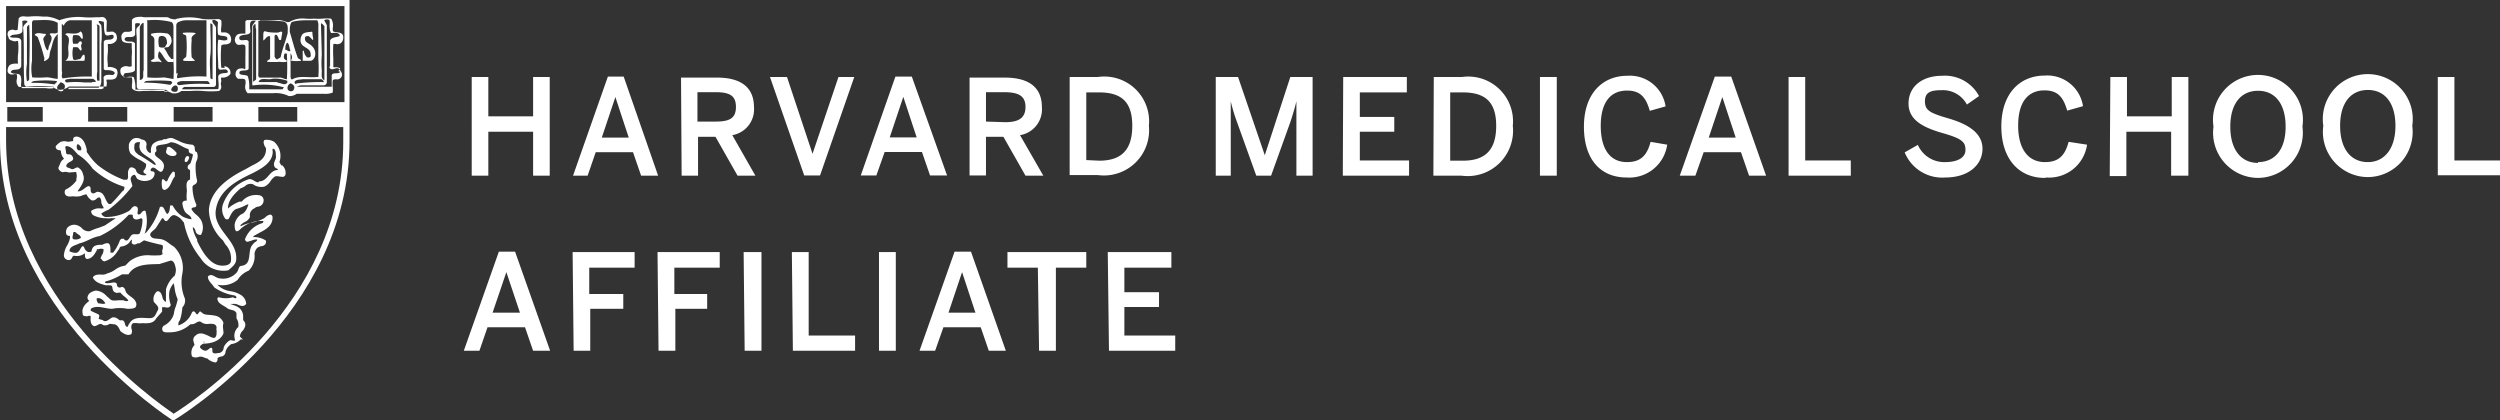 <?xml version="1.0" encoding="UTF-8"?> <svg xmlns="http://www.w3.org/2000/svg" xmlns:xlink="http://www.w3.org/1999/xlink" viewBox="0 0 123.38 20.75"><rect x="0" y="0" width="123.38" height="20.75" fill="#333333" stroke="none"/><defs><style>.cls-1{fill:none;}.cls-2{clip-path:url(#clip-path);}.cls-3{fill:#fff;}</style><clipPath id="clip-path" transform="translate(0 0)"><rect class="cls-1" width="123.38" height="20.75"></rect></clipPath></defs><title>Footer Logo 9HQ Vector</title><g id="Layer_2" data-name="Layer 2"><g id="Layer_1-2" data-name="Layer 1"><g class="cls-2"><path class="cls-3" d="M13.88,8.16,13.79,8a.93.93,0,0,0-.26-1,.69.69,0,0,0-.48-.09h0c-.09.12,0,.21,0,.29a.28.28,0,0,1,.08.15c0,.46-.34.65-.71.83l-.32.18c-.74.37-1.73,1-1.79,2A2.11,2.11,0,0,0,11,11.86l.13.21a1,1,0,0,1,.26.86c-.07.16-.26.18-.42.18-.61,0-1-.72-1.24-1.21l0-.07-.06-.12a1.6,1.6,0,0,1-.16-.48h.05a.75.75,0,0,1,.09.15c0,.1.09.21.21.21h.06a.76.76,0,0,0,0-.73l0,0a1,1,0,0,0-.23-.26.9.9,0,0,1-.24-.28s0-.06.09-.08.15,0,.15-.14h0A2.13,2.13,0,0,1,9.5,9.2a.22.22,0,0,1,.1-.09.21.21,0,0,0,.13-.19h0a2.73,2.73,0,0,1-.07-.84.75.75,0,0,1,.05-.16.51.51,0,0,0,0-.42h0c-.08,0-.09-.08-.1-.16a.18.18,0,0,0-.12-.2h0a1.67,1.67,0,0,1-.7-.2l-.27-.12a.48.48,0,0,0-.32.05l-.12,0L8,6.92a.76.76,0,0,0-.46.19.52.52,0,0,0-.09.36v.07s0,0,0,0,0,0-.07,0l0,0a.33.33,0,0,1-.15-.38A.23.23,0,0,0,7,6.89a.46.46,0,0,0-.39-.06.47.47,0,0,0-.25.3l0,.08h0a.6.6,0,0,0,.08.36,1.6,1.6,0,0,0,.44.31,2.3,2.3,0,0,1,.33.21.41.41,0,0,1-.13.34h0c0,.07,0,.11.09.14a.17.17,0,0,1,.06.07.53.53,0,0,1-.44-.1.36.36,0,0,1-.07-.1c0-.08-.09-.16-.21-.18s-.16.11-.19.2a.36.36,0,0,0,0,.09.66.66,0,0,0,0,.15.23.23,0,0,1-.05.17H6.1a4.81,4.81,0,0,1-1.25-.7,2.56,2.56,0,0,1-.46-.52l-.11-.15a.93.93,0,0,0,0-.13c-.07-.26-.15-.56-.47-.63h0c-.07,0-.19,0-.2.13l0,.09L3.35,7a.52.52,0,0,0-.35,0,.84.84,0,0,0-.25.22h0a.17.17,0,0,0,.15.19c.06,0,.1,0,.11.09a.56.56,0,0,0,.15.33l0,0-.08.07A.48.48,0,0,0,3,8l-.12.28v0h0c0,.09.11.21.23.22h0a.36.36,0,0,1,.23,0,.51.51,0,0,0,.21,0h.1a.15.15,0,0,1,.12,0s0,0,0,.06h0a.43.43,0,0,1,0,.25s0,.07,0,.1a1.39,1.39,0,0,1-.54.45.22.22,0,0,0,0,.25h0c.08.11.23.09.35.08h.06A.94.94,0,0,0,4,9.67a.92.92,0,0,1,.27-.08.63.63,0,0,0,.26.3.25.25,0,0,0,.23-.08c.06-.05.1-.08.17-.06A.38.38,0,0,1,5,10a.7.7,0,0,0,.11.23s0,0,0,.05l0,0a.78.78,0,0,1-.22,0,.65.65,0,0,0-.39.13h0a.23.23,0,0,0,.14.23,1.42,1.42,0,0,0,.5.13l.09,0a1.07,1.07,0,0,0,.25,0h.23l0,0-.54.36-.29.11a2.35,2.35,0,0,0-.44.17.44.44,0,0,1-.4-.15.58.58,0,0,0-.36-.17h0a.5.5,0,0,0-.34.13.37.37,0,0,0-.07.33.17.17,0,0,0,.12.09c.05,0,.07,0,.07.06a1.12,1.12,0,0,1-.15.42,1.05,1.05,0,0,0-.15.43.22.22,0,0,0,.11.25.21.21,0,0,0,.23,0,.47.47,0,0,0,.06-.09.13.13,0,0,1,.1-.09.63.63,0,0,0,.53-.12s0,0,0,0a.08.08,0,0,1,0,.06c0,.08,0,.18.09.22h0c.26,0,.39-.24.5-.43l0-.05.09,0a.29.29,0,0,1,.24,0,.44.44,0,0,1-.07.27.7.7,0,0,0-.08.2H5a.2.2,0,0,0,.15.13h0a1.11,1.11,0,0,0,.65-.5l.09-.12v0c0-.07.06-.12.13-.12s.28-.08.37-.2a.42.42,0,0,1,.12-.14h0s0,0,0,.06a.19.19,0,0,0,0,.13h0c.09.1.2.05.28,0l.09,0,.23-.15c.28.09.57.16.84.22.1,0,.1.1.08.21a.29.29,0,0,0,0,.24.24.24,0,0,1-.2.07,3,3,0,0,1-.43,0,1.47,1.47,0,0,0-1,.29l-.22.22a1.06,1.06,0,0,0-.5.2,1.11,1.11,0,0,1-.38.18h0a.5.5,0,0,1-.32.06c-.16,0-.31,0-.4.14v0h0c.11.25.41.33.64.39l.15,0c.08,0,.13,0,.16.05s0,.26.18.31a.19.19,0,0,0,.15,0s.06,0,.08,0a1.31,1.31,0,0,0,.21.2,1,1,0,0,1,.18.18c0,.06-.13.05-.24,0l-.11,0H6l-.13,0c-.16,0-.34.06-.46-.08l-.15-.13a.78.78,0,0,0-.54-.27h0c-.19.05-.36.12-.4.32a.19.19,0,0,0,.09.19l0,0c-.27.19-.38.4-.33.62v0c0,.05,0,.13.14.13a.21.21,0,0,0,.12,0,.15.15,0,0,1,.13,0,.31.31,0,0,1,0,.1c0,.15,0,.34.19.4h0a.76.76,0,0,0,.16-.06c.09-.05.16-.09.26,0a.35.35,0,0,0,.33-.06L5.59,16c.2,0,.28.18.35.34v0l0,0c.14.11.34.26.54.15h0a.33.33,0,0,0,0-.29c0-.11,0-.2.09-.25a.86.86,0,0,1,.22,0,.74.74,0,0,0,.21,0c.24,0,.56.05.71-.24L8,15.38l0-.22.15,0a.25.25,0,0,0,.2,0,.24.24,0,0,0,.08-.11h0a1.39,1.39,0,0,1-.07-.67,1,1,0,0,1,.21-.4h0a2.21,2.21,0,0,1,.05.25,1.82,1.82,0,0,0,.15.54,2.93,2.93,0,0,1-.1.37,1.39,1.39,0,0,0-.09.35.93.93,0,0,1-.49.58.2.2,0,0,0-.07.24c.05.1.16.09.25.09h.13A1.51,1.51,0,0,0,9.4,16a.41.41,0,0,0,.29-.08c.09-.05.17-.09.27,0a.52.52,0,0,0,.37.06c.19,0,.31,0,.36.16a.6.6,0,0,0,0,.19c0,.18,0,.31-.13.35a.77.77,0,0,1-.26-.1c-.22-.1-.46-.22-.67,0a.24.24,0,0,0-.07.29c0,.08.08.15,0,.2l0,0a.54.54,0,0,0-.1.46c0,.1.15.13.3.1a.35.35,0,0,1,.28,0,.6.6,0,0,0,.19.06l0,0a.72.72,0,0,0,.42.2h0a.2.2,0,0,0,.09-.14.2.2,0,0,1,0-.08.61.61,0,0,1,.14-.07c.12,0,.25-.08.25-.25a.67.67,0,0,1,.29-.37.75.75,0,0,0,.46-.23h.07L12,16.77l-.09-.09-.07-.07A.44.44,0,0,1,12,16.3c.09-.15.19-.31,0-.5l0-.18a.55.55,0,0,0-.18-.41.82.82,0,0,0-.26-.14L11.36,15s0,0,.07,0l.06,0a.47.47,0,0,1,.28.05c.13.05.26.1.38-.05h0a.56.56,0,0,0-.24-.43l0,0a1.47,1.47,0,0,0-.54-.2,1.06,1.06,0,0,1-.64-.32h0a1.17,1.17,0,0,0,1-.24,1.11,1.11,0,0,1,.54-.45h0a1,1,0,0,0,.29-.83.49.49,0,0,1,.14-.3.58.58,0,0,1,.18-.08c.13,0,.29-.09.24-.28v0h0a1.09,1.09,0,0,0-.62-.17v0s0-.05.05-.07l0,0,.25-.14c.31-.16.67-.35.65-.78h0l0,0a.13.13,0,0,0-.11-.12h0a.44.44,0,0,0-.24.13.54.54,0,0,1-.16.1,1.87,1.87,0,0,1-.52.17,1.87,1.87,0,0,0-.55.18h0s0,0,0-.06a1,1,0,0,1,.2-.15.47.47,0,0,0,.26-.24.49.49,0,0,0,0-.11c0-.14.1-.28.23-.33h0a.36.36,0,0,1,.15-.08A.31.31,0,0,0,13,9.81h0a.24.24,0,0,0-.19-.17.91.91,0,0,0-.88.31l-.11,0a1.84,1.84,0,0,0-.57.34h0a.05.05,0,0,1,0,0c0-.39.28-.68.56-.94l.07-.06a.65.65,0,0,0,.22-.11.39.39,0,0,1,.38-.09.7.7,0,0,0,.57.12.72.72,0,0,0,.3-.27.81.81,0,0,1,.22-.23.35.35,0,0,1,.2,0c.11,0,.25.08.32-.09a.51.51,0,0,0-.16-.46M6.79,7.59a.33.33,0,0,1-.16-.34c0-.1,0-.21.16-.23s.11,0,.11.07a.47.47,0,0,0,.07.4c.23.26.59.34.73.64l-.09,0a8.73,8.73,0,0,0-.82-.52M4,7.26a.29.29,0,0,1,0,.16s-.1,0-.13,0a.19.19,0,0,1-.08-.2c0-.23.21,0,.21.07m.84,2.17c-.11,0-.2.14-.31.06s0-.29-.13-.33-.35.29-.57.25c.15-.24.4-.51.27-.83a.5.5,0,0,0-.26-.35c-.13,0-.21.14-.34.07s-.3-.06-.2-.22.41-.15.28-.38-.3,0-.32-.22-.07-.23,0-.3c.26,0,.43.25.58.41a2.56,2.56,0,0,1,.73.7,4.14,4.14,0,0,0,1.57.9c0,.09,0,.17-.11.23a8.18,8.18,0,0,1-.55.61.17.17,0,0,1-.12,0c-.2-.19-.18-.57-.52-.59M3.75,11.49c.08.07.24.12.24.25a.43.43,0,0,1-.38.06c-.07-.07,0-.19,0-.29s.13-.06.18,0m3.12,0c-.11.11-.28,0-.4.08s-.2.45-.41.19c-.09,0-.14,0-.19.1a2.13,2.13,0,0,1-.33.59s-.09,0-.12,0S5.51,12,5.3,12a.57.57,0,0,0-.25.08c-.16,0-.39,0-.48.16s0,.18-.13.2-.23-.08-.28-.21-.11-.08-.16,0-.12.25-.27.25a.74.74,0,0,1-.3-.08c0-.26.31-.29.49-.39.36-.08.62-.3,1-.36a4.68,4.68,0,0,0,1.43-1.05.65.65,0,0,1,.2,0c0,.09,0,.21.16.23s.27-.13.32,0a1.78,1.78,0,0,1-.14.7m.19.14a1.82,1.82,0,0,0,.11-1.22c0-.08-.11-.06-.17,0s-.1.16-.2.13.08-.32-.1-.39-.24.16-.37.23a2.32,2.32,0,0,1-1.13.29A.27.27,0,0,1,5,10.54a1.55,1.55,0,0,1,.36-.19A6.37,6.37,0,0,0,6.53,9.19c0-.17-.18-.37,0-.52s.17.13.27.17a.67.67,0,0,0,.55.06.36.36,0,0,0,.28-.32.1.1,0,0,0-.08-.12s-.1,0-.12-.05a.15.15,0,0,1,.12-.14c.19,0,.38.41.51.08s-.16-.47-.35-.63a.2.2,0,0,1-.06-.19c.15-.09,0-.21.08-.31s.48-.06.68-.2c.34,0,.59.26.9.34,0,.07,0,.21.14.22a.08.08,0,0,1,.07.07A2.05,2.05,0,0,1,9.42,8c0,.09-.16.12-.16.25s.1.1.12.16l0,.45c-.27.09-.14.43-.16.61a2,2,0,0,0,0,.43c-.07,0-.19,0-.22.12a1,1,0,0,0,.13.43c.1.15.31.18.32.37A1.23,1.23,0,0,1,9,10.68a1.48,1.48,0,0,1-.48-.54s-.07,0-.11,0,0,.33-.15.42c-.15-.09-.14-.45-.37-.34a3.23,3.23,0,0,1-.68,1.26c-.06,0-.07.12-.16.1M4.77,14.73c.17-.07.35.09.43.24-.1.06-.24,0-.35,0a.34.34,0,0,1-.08-.25M8.62,13.6a1.47,1.47,0,0,0-.43.68c0,.19,0,.37,0,.54s-.1,0-.14-.05-.06-.44-.3-.39a.5.5,0,0,0-.16.51c.1.14.3.25.19.44s-.13.35-.35.37-.67-.1-.94.13a.85.85,0,0,0-.19.3c-.15,0-.11-.19-.19-.28s-.16,0-.24-.07-.24-.18-.39-.08-.27.22-.41.1l-.2-.06c0-.06.07-.15,0-.22l-.39-.18s0-.07,0-.1c.32-.21.68,0,1.06,0a1.84,1.84,0,0,1,.74,0c.15,0,.33,0,.41-.08a.26.26,0,0,0,0-.28c-.11-.24-.47-.3-.51-.58a.26.26,0,0,0-.13-.14c-.08,0-.14.07-.23,0s0-.17-.13-.21-.37.08-.51,0c0-.09.13-.07.2-.11a3.11,3.11,0,0,0,.64-.3l.32,0c.32-.53,1-.49,1.53-.51l.55-.17c.19,0,.23.27.26.42a.79.79,0,0,1-.11.43m1.53,3.16c0,.06-.06,0-.09,0s0,0-.06,0,.13,0,.15,0M12.75,9c-.18,0-.31-.23-.52-.14A2.06,2.06,0,0,0,11,10.09a.78.78,0,0,0,.13.72.2.2,0,0,0,.15,0c.11-.2.2-.47.46-.52a2.67,2.67,0,0,0,.46-.2s0,0,.06,0c-.06.19-.15.42-.36.49a.76.76,0,0,0-.32.49c0,.1,0,.23.05.31s.17,0,.23-.07A1.48,1.48,0,0,1,13,10.91s0,.1-.08.11a1.3,1.3,0,0,0-.83.79.16.16,0,0,0,.09.12c.18,0,.32-.13.51-.11,0,.12-.15.12-.19.22-.34.3,0,1-.58,1.08-.16,0-.14.24-.25.34a.89.89,0,0,1-.81.28c-.22,0-.41-.3-.6-.09,0,.22.2.34.31.53a2.33,2.33,0,0,0,1,.4.15.15,0,0,1,.1.09c0,.08-.1.05-.17,0a1.28,1.28,0,0,1-.7,0s-.06,0-.07.07c0,.24.31.33.47.46s.39.06.47.26v.25a.59.59,0,0,1,.09.43.57.57,0,0,0-.15.65c-.06.05-.16,0-.23,0s-.29.19-.34.36a.28.28,0,0,1-.22.27c-.11,0-.19.05-.29,0s0-.2-.09-.25-.21.21-.38.12a.36.36,0,0,1-.19-.15c0-.1.09-.13.16-.18.36,0,.84-.11,1-.51,0-.19-.06-.34,0-.51a.54.54,0,0,0-.48-.37c-.2-.05-.42,0-.56-.12s-.12-.09-.19,0-.08.09-.14,0-.14-.13-.2,0a1.05,1.05,0,0,1-.66.61c0-.08,0-.17.08-.26A2.63,2.63,0,0,0,9,15.17a.47.47,0,0,0,.12-.45A2.09,2.09,0,0,1,9,13.5a1.47,1.47,0,0,0-.42-1.33c-.22-.12-.39-.33-.65-.37s-.41,0-.5-.16.21-.28.29-.43L8,10.77c.12,0,.09.15.21.14s.22-.39.47-.27.28.21.4.35a4,4,0,0,0,.82,1.75,1.33,1.33,0,0,0,1.37.6c.14-.13.34-.26.38-.47.14-1-1.14-1.51-1-2.5s1.05-1.46,1.81-1.82c.43-.22,1-.52,1-1.07a.23.23,0,0,1,0-.14c.16,0,.15.24.16.39s-.14.28-.09.45.19.11.18.21c-.42,0-.5.57-.92.56" transform="translate(0 0)"></path><path class="cls-3" d="M8.71,7.54a.12.12,0,0,1-.11.15.4.4,0,0,1-.36-.1c-.1-.07,0-.21,0-.31a.15.15,0,0,1,.18,0,1.38,1.38,0,0,1,.31.28" transform="translate(0 0)"></path><path class="cls-3" d="M9.34,7.73a.39.39,0,0,1-.1.24.08.08,0,0,1-.12,0,.28.28,0,0,1,.08-.25.09.09,0,0,1,.14.05" transform="translate(0 0)"></path><path class="cls-3" d="M8.63,8.53v.18c-.19.21-.19.54-.48.66A.13.13,0,0,1,8,9.26a1.07,1.07,0,0,1,0-.4c.12-.07.16.18.26.06a1.59,1.59,0,0,1,.27-.45.09.09,0,0,1,.1.06" transform="translate(0 0)"></path><path class="cls-3" d="M0,0V6.92c0,8.36,8.39,13.73,8.47,13.79l.08.05.08-.05c.08-.05,8.62-5.18,8.62-13.74V0ZM17,.3c0,.38,0,1.57,0,4.74H.3V.3ZM14.67,6H12.75V5.28h1.92ZM10.49,6H8.57V5.28h1.92ZM6.28,6H4.35V5.28H6.28ZM2.11,6H.36V5.28H2.11ZM8.55,20.4C7.71,19.83.3,14.69.3,6.92V6.27H16.94V7c0,8-7.52,12.89-8.39,13.43" transform="translate(0 0)"></path><path class="cls-3" d="M5.76,3.42h0a.61.61,0,0,0-.44-.11s0-.08,0-.15v0h0a2,2,0,0,1,0-.54,2.64,2.64,0,0,0,0-.4l0-.05h.12A.4.4,0,0,0,5.74,2a.32.32,0,0,0,0-.28c0-.07-.09-.11-.14-.15h0a.36.36,0,0,0-.18,0c-.07,0-.12,0-.15,0s0-.35,0-.53h0C5.2.82,5.06.83,4.93.85a1.07,1.07,0,0,1-.18,0h0a4.42,4.42,0,0,1-.63,0A2.67,2.67,0,0,0,2.93,1,1.91,1.91,0,0,0,2.34.82H2.12a3.25,3.25,0,0,0-.7,0H1.3C1.16.8,1,.78.92.92l-.05.55a.21.21,0,0,1-.19,0,.31.31,0,0,0-.26.07.25.25,0,0,0,0,.29c0,.13.14.17.25.2a.2.2,0,0,0,.13,0,.12.12,0,0,1,.09,0,2.85,2.85,0,0,1,0,.65,2.36,2.36,0,0,0,0,.46l0,0H.75a.52.52,0,0,0-.27.07.41.41,0,0,0-.1.34h0l0,0a.21.21,0,0,0,.14.12.39.39,0,0,0,.15,0,.22.22,0,0,1,.16,0,.65.65,0,0,1,0,.24.4.4,0,0,0,.1.38h.56l1.11,0,0,0a.76.76,0,0,0,.3.14H3a.71.71,0,0,0,.4-.16c.37,0,.76,0,1.14,0h.71v0a.79.79,0,0,0,0-.38V4.06a.17.17,0,0,1,0-.13s.1,0,.18,0,.3,0,.34-.18a.38.38,0,0,0,0-.3m-1-2.22c0-.05.12,0,.14.06,0,.93,0,1.85,0,2.69,0,0-.07,0-.11,0a1.3,1.3,0,0,1,0-.44c0-.75,0-1.51,0-2.27m-1.65,0A.4.4,0,0,1,3.45,1H4.53l0,.06c0,.93,0,1.81,0,2.72a7.64,7.64,0,0,0-1.43.09c-.11-.09,0-.24-.05-.37,0-.3,0-.63,0-.94s0-.95,0-1.39M1.58,3c0-.57,0-1.27,0-1.89C1.6,1,1.66,1,1.69,1c.4,0,.84-.07,1.16.13l0,.11c0,.77,0,1.55,0,2.35l0,.3c-.2,0-.39-.09-.61-.07a4.5,4.5,0,0,1-.65,0A2.25,2.25,0,0,1,1.58,3m-.14-1.8c.05.93,0,1.82,0,2.71a.13.13,0,0,1-.11.1,2.7,2.7,0,0,1,0-.85c0-.58,0-1.24,0-1.82a.26.26,0,0,1,.15-.14M2.65,4.35a1,1,0,0,1-.38,0l-1.17,0C1,4.28,1.05,4.12,1.05,4s0-.25-.09-.32-.32,0-.43-.12c.08-.23.45,0,.52-.3,0-.42,0-.85,0-1.25C1,1.81.74,1.88.58,1.85s-.06-.06,0-.11.42,0,.52-.17a3.14,3.14,0,0,0,0-.53.31.31,0,0,1,.25,0v.05c-.11.08-.25.22-.2.36.05,1,0,1.83.05,2.73l.08.1a7.82,7.82,0,0,1,1.37,0s0,0,0,.07m.05-.18a6.28,6.28,0,0,0-1.16-.08v0A.19.19,0,0,1,1.69,4,5.1,5.1,0,0,1,2.81,4c0,.06-.05.11-.11.14m.42.33a.17.17,0,0,1-.21,0c-.07,0-.08-.09-.09-.15s.1-.17.17-.26a.31.31,0,0,1,.2.13.23.23,0,0,1-.07.25m.09-.45c0-.1.16-.07.25-.1.36,0,.78,0,1.13,0a.32.32,0,0,1,.14.12c0,.07-.13,0-.2.06H4.16a4.06,4.06,0,0,0-.86,0,.1.1,0,0,1-.09-.1M5.56,3.7c-.15,0-.37-.05-.45.11a3.38,3.38,0,0,1,0,.55L5,4.4l-1.62,0s0,0,0-.07l.16,0H4.86C5,4.22,5,4.05,5,4c0-.64,0-1.21,0-1.83a4.48,4.48,0,0,0,0-.9c0-.07-.12-.12-.13-.2s.2,0,.24,0,0,.42.07.6.29,0,.4.06a.12.12,0,0,1,0,.16c-.12.13-.39,0-.46.17,0,.45,0,.89,0,1.35l.06.05c.15,0,.34,0,.44.08s0,.14-.07.17" transform="translate(0 0)"></path><path class="cls-3" d="M11.1,3.34a.48.48,0,0,1-.18,0,6.37,6.37,0,0,1,0-1.07c0-.07.11-.07.19-.08a.36.36,0,0,0,.26-.09.36.36,0,0,0,0-.32.31.31,0,0,0-.31-.18l-.14,0a.82.82,0,0,1,0-.27,1.16,1.16,0,0,0,0-.32v0h0l0,0a.24.24,0,0,0-.18-.07,4.57,4.57,0,0,1-.74,0A2.7,2.7,0,0,0,8.71.93c-.09.06-.18,0-.28,0A.55.55,0,0,0,8.25.85h-1A.77.77,0,0,1,7,.83c-.18,0-.38,0-.49.15l0,.54s-.09.05-.17.05H6.16A.26.26,0,0,0,6,1.89c0,.21.2.22.35.24l.15,0c0,.08,0,.15,0,.22a2.06,2.06,0,0,1,0,.43v.49a.32.32,0,0,1-.22,0,.35.35,0,0,0-.32.11h0a.38.38,0,0,0,0,.25c.07.17.24.18.38.19l.17,0a1.09,1.09,0,0,1,0,.36v.17h0c.12.17.35.16.54.14a1.2,1.2,0,0,1,.19,0,4.17,4.17,0,0,1,.5,0h.5l.28.12.13,0a.56.56,0,0,0,.3-.12l0,0H9.4a4.27,4.27,0,0,1,.62,0,4.19,4.19,0,0,0,.79,0h0a.24.24,0,0,0,.1-.27.33.33,0,0,1,0-.17.2.2,0,0,0,0-.13s0-.07,0-.09l.09,0a.47.47,0,0,0,.37-.18h0a.32.32,0,0,0-.31-.38m-.72-2.12s.15,0,.15.1c0,.87,0,1.81,0,2.66,0,0-.1,0-.11-.09,0-.36-.05-.71,0-1.09s0-1.08,0-1.58M8.7,3.64V1.25a.18.18,0,0,1,.13-.17C9,1,9.13,1,9.29,1l.9,0,0,.07c0,.9,0,1.81,0,2.71l0,0a6,6,0,0,0-1.42.08c-.08,0,0-.18,0-.26M7.25,1s0,0,.06,0a3.4,3.4,0,0,1,1.16.09c.11.09.09.25.09.39,0,.44,0,1,0,1.41v.16a6,6,0,0,1,0,.85L8.1,3.82a4.58,4.58,0,0,1-.83,0l0-.1c0-.9,0-1.75,0-2.66m-.18.1,0,0c0,.79,0,1.51,0,2.3-.07.18.08.45-.19.49,0-.79,0-1.64,0-2.5a.33.33,0,0,1,.17-.33M8.13,4.42a12.94,12.94,0,0,1-1.4,0l-.05,0a1.56,1.56,0,0,0-.08-.61c-.14-.06-.31,0-.46,0s0-.13,0-.18.44,0,.52-.16c0-.44,0-.87,0-1.33-.13-.18-.39,0-.51-.18,0-.27.42,0,.52-.25l0-.54a.26.26,0,0,1,.24,0c0,.1-.11.14-.16.22s0,.37,0,.56c0,.79,0,1.54,0,2.32a.15.15,0,0,0,.11.14l1.22,0a.44.44,0,0,1,.2.08c0,.07-.12,0-.17.06M7.07,4.11A.51.51,0,0,1,7.2,4,7.2,7.2,0,0,1,8.43,4s.1.06.06.11l-.09.08a7.24,7.24,0,0,0-1.33-.11m1.59.45c-.08,0-.21,0-.21-.12a.32.32,0,0,1,.17-.19c.08,0,.13,0,.15.1s0,.21-.11.21M8.9,4.2c-.07,0-.15,0-.16-.08S8.92,4,9,4c.42,0,.82,0,1.22,0,.06,0,.13.09.13.15l-.06,0A6.64,6.64,0,0,0,8.9,4.2m1.87-.39c0,.21.05.39,0,.59l-.05,0L9,4.41s0,0,0-.06l.1-.06c.46,0,1,0,1.45,0a.13.13,0,0,0,.11-.14c0-.87,0-1.78,0-2.76,0-.13-.16-.21-.18-.34s.23-.05.28.06a2.34,2.34,0,0,0,0,.59c.14.13.53,0,.45.26-.13.08-.3,0-.44,0l0,0c-.06.46,0,.93,0,1.34,0,0,0,.13.1.14s.32-.08.37.08-.38,0-.47.24" transform="translate(0 0)"></path><path class="cls-3" d="M8.43,2.87c-.14-.12-.18-.29-.29-.43s.12-.08.18-.13.19-.22.14-.36a.37.37,0,0,0-.18-.29,2,2,0,0,0-.8,0,.06.06,0,0,0,0,.1.23.23,0,0,1,.14.19c0,.31,0,.62,0,.93L7.43,3c.12.12.3,0,.48.06s-.08-.14-.1-.23,0-.22.05-.3c.18.15.23.39.44.53l.27,0V2.91s-.1,0-.13,0m-.36-.56c-.08,0-.21,0-.23-.05s-.06-.34,0-.48a.24.24,0,0,1,.34.06.5.5,0,0,1,.05.27c-.05.08-.07.17-.16.2" transform="translate(0 0)"></path><path class="cls-3" d="M16.79,3.37a.48.48,0,0,0-.17-.05l-.17,0V2.89a5.6,5.6,0,0,1,0-.71.22.22,0,0,1,.16,0,.31.31,0,0,0,.22-.06.36.36,0,0,0,.11-.29c0-.2-.18-.22-.32-.24a.38.38,0,0,1-.19-.05.74.74,0,0,1,0-.21.6.6,0,0,0-.09-.41h0a2.15,2.15,0,0,0-.43,0,2.73,2.73,0,0,1-.41,0h0a3.1,3.1,0,0,1-.43,0,1.28,1.28,0,0,0-.8.17l-.11,0a1.12,1.12,0,0,0-.4-.1l-1.58,0h0l-.07.06,0,.61v0l-.15,0c-.13,0-.28,0-.35.2a.29.29,0,0,0,.1.34.33.33,0,0,0,.2,0c.12,0,.19,0,.2.1s0,.4,0,.61,0,.27,0,.42-.05.05-.12.05a.25.25,0,0,0-.12,0c-.14,0-.23.12-.24.22a.26.26,0,0,0,.13.29l.17,0c.08,0,.15,0,.18.07a.59.59,0,0,1,0,.23.45.45,0,0,0,.11.41h1.26a1.44,1.44,0,0,1,.77.14l.11,0a.61.61,0,0,0,.28-.11l.06,0H16a1,1,0,0,0,.42-.06h0v0a1.38,1.38,0,0,0,0-.29,1.38,1.38,0,0,1,0-.29c0-.06.08-.07.16-.08a.24.24,0,0,0,.12,0,.24.24,0,0,0,.18-.22.39.39,0,0,0-.12-.25Zm-.95-2.18c0-.1.13.05.17.11,0,.64,0,1.25,0,1.86,0,.28,0,.54,0,.8a.09.09,0,0,1,0,0c-.19-.08-.12-.3-.13-.48a4.7,4.7,0,0,1,0-.75l0-.08ZM14.38,1.1C14.62,1,15,1,15.25,1h.41a.59.59,0,0,1,.05.32c0,.55,0,1.07,0,1.59a5.92,5.92,0,0,1,0,.89l-.09,0c-.41.05-.85-.09-1.2.12-.07,0-.07-.08-.08-.12l0-1.17h0l0,0h0a.37.37,0,0,1,.07.23L14.36,3l.05,0a1.68,1.68,0,0,0,.45,0c0-.07-.12-.09-.16-.14-.16-.42-.27-.86-.4-1.29v0c0-.16,0-.32.08-.46m-.2,1c.11.07.09.23.14.35s-.13.06-.18,0l-.06,0c0-.12,0-.27.1-.36M12.84,1A10.15,10.15,0,0,1,14,1.06c.26.08.19.37.2.57l-.06.21h0c-.09.31-.21.61-.28.94,0,.08-.11.09-.16.14s-.12-.07-.15-.12c0-.34,0-.63,0-1,0-.06.06-.12.11-.07s.08.16.12.24a0,0,0,0,0,.09,0l.06-.36c-.05-.11-.15,0-.24,0s-.42,0-.58-.06-.1.24-.12.36A0,0,0,0,0,13,2c.11-.07.17-.25.33-.21v.35l0,.74c0,.06-.16.09-.15.17a4.38,4.38,0,0,0,.63,0,.91.91,0,0,0,.33,0,.06.06,0,0,0,0-.08c-.07,0-.15-.09-.13-.19s0-.17.15-.13,0,0,0,0,0,.07,0,.09a11.22,11.22,0,0,1,0,1.17c-.13,0-.21-.08-.33-.08-.33,0-.62,0-1,0-.11,0-.08-.18-.08-.28,0-.87,0-1.63,0-2.52,0,0,.05,0,.07,0m-.23.14c.05.1,0,.17.05.27V3.89c0,.07-.11.1-.15.15l0,0c0-.27,0-.57,0-.82V3c0-.54,0-1.14,0-1.69,0-.05.09-.14.15-.16m1.3,3.26c-.55,0-1.11,0-1.64,0l0-.06a1.65,1.65,0,0,0-.07-.59c-.13-.11-.49,0-.4-.23.14-.1.36,0,.44-.13,0-.49,0-.91,0-1.36-.1-.14-.29,0-.43-.08a.13.13,0,0,1,0-.17c.15-.13.59,0,.51-.32,0-.15-.07-.44.14-.45,0,0,.1,0,.13,0s-.13.16-.17.26c0,.94,0,2,0,2.93l.08,0a3.82,3.82,0,0,1,1.48.1s0,0,0,0m-.32-.26c-.3,0-.64,0-.93,0,.08-.25.43-.1.63-.15s.56,0,.79.09c0,0,0,.08,0,.09-.14.17-.31,0-.49,0m.7.42a.17.17,0,0,1-.2-.12.26.26,0,0,1,.13-.26c.1,0,.15.07.19.13s0,.25-.12.25m.23-.35a.09.09,0,0,1-.07-.13c.09-.11.24-.08.38-.11l.94,0a.27.27,0,0,1,.12.14,10.22,10.22,0,0,0-1.37.07m2.18-.58c-.11.15-.36,0-.43.17l0,.57-.08,0H14.64s0,0,0,0l.19-.07H16a.16.16,0,0,0,.13-.14c0-.9,0-1.84,0-2.83L16,1c.06-.05.22-.06.26,0s-.05.43.08.63c.13,0,.35-.05.42.09s-.39.06-.47.28c0,.43,0,.79,0,1.26a.08.08,0,0,0,0,.12c.12.11.29-.06.41,0s0,.09,0,.14" transform="translate(0 0)"></path><path class="cls-3" d="M15.34,2.73c0,.1-.07.1-.14.11S15,2.66,15,2.51a.07.07,0,0,0-.06,0V3S15,3,15,3s.18,0,.3,0,.19-.08.24-.21a.5.5,0,0,0-.13-.5c-.14-.17-.38-.17-.36-.41,0-.08.08-.1.15-.1s.14.11.22.18,0-.21,0-.29,0-.12-.07-.1-.36,0-.45.16a.55.55,0,0,0-.07.25c0,.42.53.32.5.73" transform="translate(0 0)"></path><path class="cls-3" d="M9.67,1.66c-.12.06-.25.15-.21.31a4.93,4.93,0,0,0,0,.86L9.63,3V3a3.62,3.62,0,0,1-.57,0c-.08-.09.1-.14.13-.21a4.77,4.77,0,0,0,0-1c0-.1-.21-.06-.16-.17a2.72,2.72,0,0,1,.57,0Z" transform="translate(0 0)"></path><path class="cls-3" d="M4.09,1.88C4,2,4,1.76,3.84,1.74s-.17,0-.23,0a.85.85,0,0,0,0,.42c.05,0,.14,0,.2,0S3.91,2,4,2.05s0,.15,0,.21.06.2,0,.23-.11-.16-.2-.16H3.61a1.31,1.31,0,0,0,0,.59c.09.09.21,0,.31,0s.12-.24.24-.22a.44.44,0,0,1,0,.3l-.06,0H3.3S3.19,3,3.22,3c.26-.16.12-.47.15-.72s.1-.46-.14-.57c0-.07.07-.05.09-.07.21,0,.49.08.65-.09.12.06.11.23.12.35" transform="translate(0 0)"></path><path class="cls-3" d="M2.84,1.7c-.23.18-.24.5-.34.77s0,.36-.2.49-.1,0-.11-.08a8.38,8.38,0,0,0-.31-1c0-.11-.26-.13-.12-.21s.3,0,.46,0-.12.16-.08.29.07.38.2.53l.05-.06c0-.27.31-.51.06-.74.06-.1.23,0,.35-.06s.1,0,0,.1" transform="translate(0 0)"></path><path class="cls-3" d="M22.89,17.31h.77l.4-1.16h1.85l.4,1.16h.84l-1.73-4.89h-.8Zm1.42-1.88.68-2h0l.67,2Zm4,1.88h.82V15.24h1.63v-.73H29.08v-1.3h2.24v-.77H28.26Zm4.19,0h.83V15.24H34.9v-.73H33.28v-1.3h2.24v-.77H32.45Zm4.25,0h.83V12.44H36.7Zm2.38,0h3.07v-.75H39.91V12.44h-.83Zm4.25,0h.83V12.44h-.83Zm2,0h.77l.41-1.16h1.84l.4,1.16h.84l-1.72-4.89h-.81Zm1.43-1.88.67-2h0l.66,2Zm4.47,1.88h.83v-4.1h1.5v-.77H49.72v.77h1.5Zm3.45,0H58v-.75H55.49V15.15H57.2v-.73H55.49V13.21h2.32v-.77H54.67Z" transform="translate(0 0)"></path><path class="cls-3" d="M23.28,8.67h.82V6.5h2.21V8.67h.82V3.8h-.82V5.74H24.1V3.8h-.82Zm5,0H29l.4-1.16h1.84l.4,1.16h.84L30.78,3.78H30Zm1.42-1.88.67-2h0l.66,2Zm3.94,1.88h.81V6.75h.86l1.09,1.92h.88l-1.14-2a1.29,1.29,0,0,0,1.07-1.38c0-1-.67-1.46-1.82-1.46H33.61ZM34.42,6V4.55h.9c.69,0,1,.17,1,.73S36,6,35.32,6Zm5.27,2.66h.78L42.16,3.8h-.78L40.1,7.59h0L38.84,3.8H38Zm2.79,0h.77l.41-1.16H45.5l.4,1.16h.84L45,3.78h-.81Zm1.43-1.88.67-2h0l.66,2Zm3.94,1.88h.81V6.75h.86l1.09,1.92h.88l-1.15-2a1.29,1.29,0,0,0,1.08-1.38c0-1-.67-1.46-1.83-1.46H47.85ZM48.66,6V4.55h.89c.7,0,1.06.17,1.06.73s-.36.75-1,.75Zm4.13,2.64h1.39A2.23,2.23,0,0,0,56.7,6.21,2.21,2.21,0,0,0,54.18,3.8H52.79Zm.82-.74V4.56h.63c1.12,0,1.64.48,1.64,1.65s-.52,1.72-1.63,1.72ZM60,8.67h.74V5h0a8.84,8.84,0,0,0,.3,1L62,8.67h.73L63.69,6c.11-.34.21-.66.29-1h0V8.67h.8V3.8H63.68L62.42,7.66h0L61.1,3.8H60Zm6.27,0h3.27V7.92H67.11V6.5h1.7V5.77h-1.7V4.56h2.32V3.8H66.29Zm4.47,0h1.39a2.24,2.24,0,0,0,2.53-2.46A2.21,2.21,0,0,0,72.15,3.8H70.76Zm.83-.74V4.56h.62c1.12,0,1.65.48,1.65,1.65s-.52,1.72-1.64,1.72ZM76,8.67h.83V3.8H76Zm4.28.09a1.89,1.89,0,0,0,2-1.62L81.46,7c-.19.73-.54,1-1.17,1C79.47,8,79,7.37,79,6.21s.48-1.74,1.3-1.74c.65,0,.93.33,1.12,1l.78-.22a1.78,1.78,0,0,0-1.89-1.51c-1.22,0-2.14.88-2.14,2.51S79,8.76,80.28,8.76m2.62-.09h.77l.41-1.16h1.84l.4,1.16h.84L85.44,3.78h-.81Zm1.43-1.88.67-2h0l.66,2Zm3.94,1.88h3.07V7.92H89.09V3.8h-.82ZM96,8.76c1.16,0,1.84-.63,1.84-1.42s-.74-1.22-1.66-1.49S95,5.46,95,5s.3-.55.84-.55a1.34,1.34,0,0,1,1.23.71l.6-.42a1.91,1.91,0,0,0-1.82-1c-1,0-1.66.54-1.66,1.37s.75,1.19,1.69,1.46S97,7,97,7.4,96.58,8,96,8a1.42,1.42,0,0,1-1.35-.85L94,7.52a2,2,0,0,0,2,1.24m5,0a1.89,1.89,0,0,0,2-1.62L102.09,7c-.19.73-.54,1-1.17,1-.82,0-1.32-.64-1.32-1.8s.48-1.74,1.3-1.74c.65,0,.93.33,1.12,1l.78-.22a1.78,1.78,0,0,0-1.89-1.51c-1.22,0-2.14.88-2.14,2.51s.89,2.54,2.14,2.54m3.21-.09h.82V6.5h2.21V8.67H108V3.8h-.82V5.74h-2.21V3.8h-.82Zm7.32.09a2.23,2.23,0,0,0,2.19-2.53,2.22,2.22,0,1,0-4.39,0,2.23,2.23,0,0,0,2.2,2.53m0-.74c-.83,0-1.37-.64-1.37-1.79s.54-1.77,1.37-1.77,1.36.63,1.36,1.77S112.26,8,111.44,8m5.42.74a2.23,2.23,0,0,0,2.19-2.53,2.22,2.22,0,1,0-4.39,0,2.23,2.23,0,0,0,2.2,2.53m0-.74c-.83,0-1.37-.64-1.37-1.79s.54-1.77,1.37-1.77,1.36.63,1.36,1.77S117.67,8,116.86,8m3.45.65h3.07V7.92h-2.25V3.8h-.82Z" transform="translate(0 0)"></path></g></g></g></svg> 